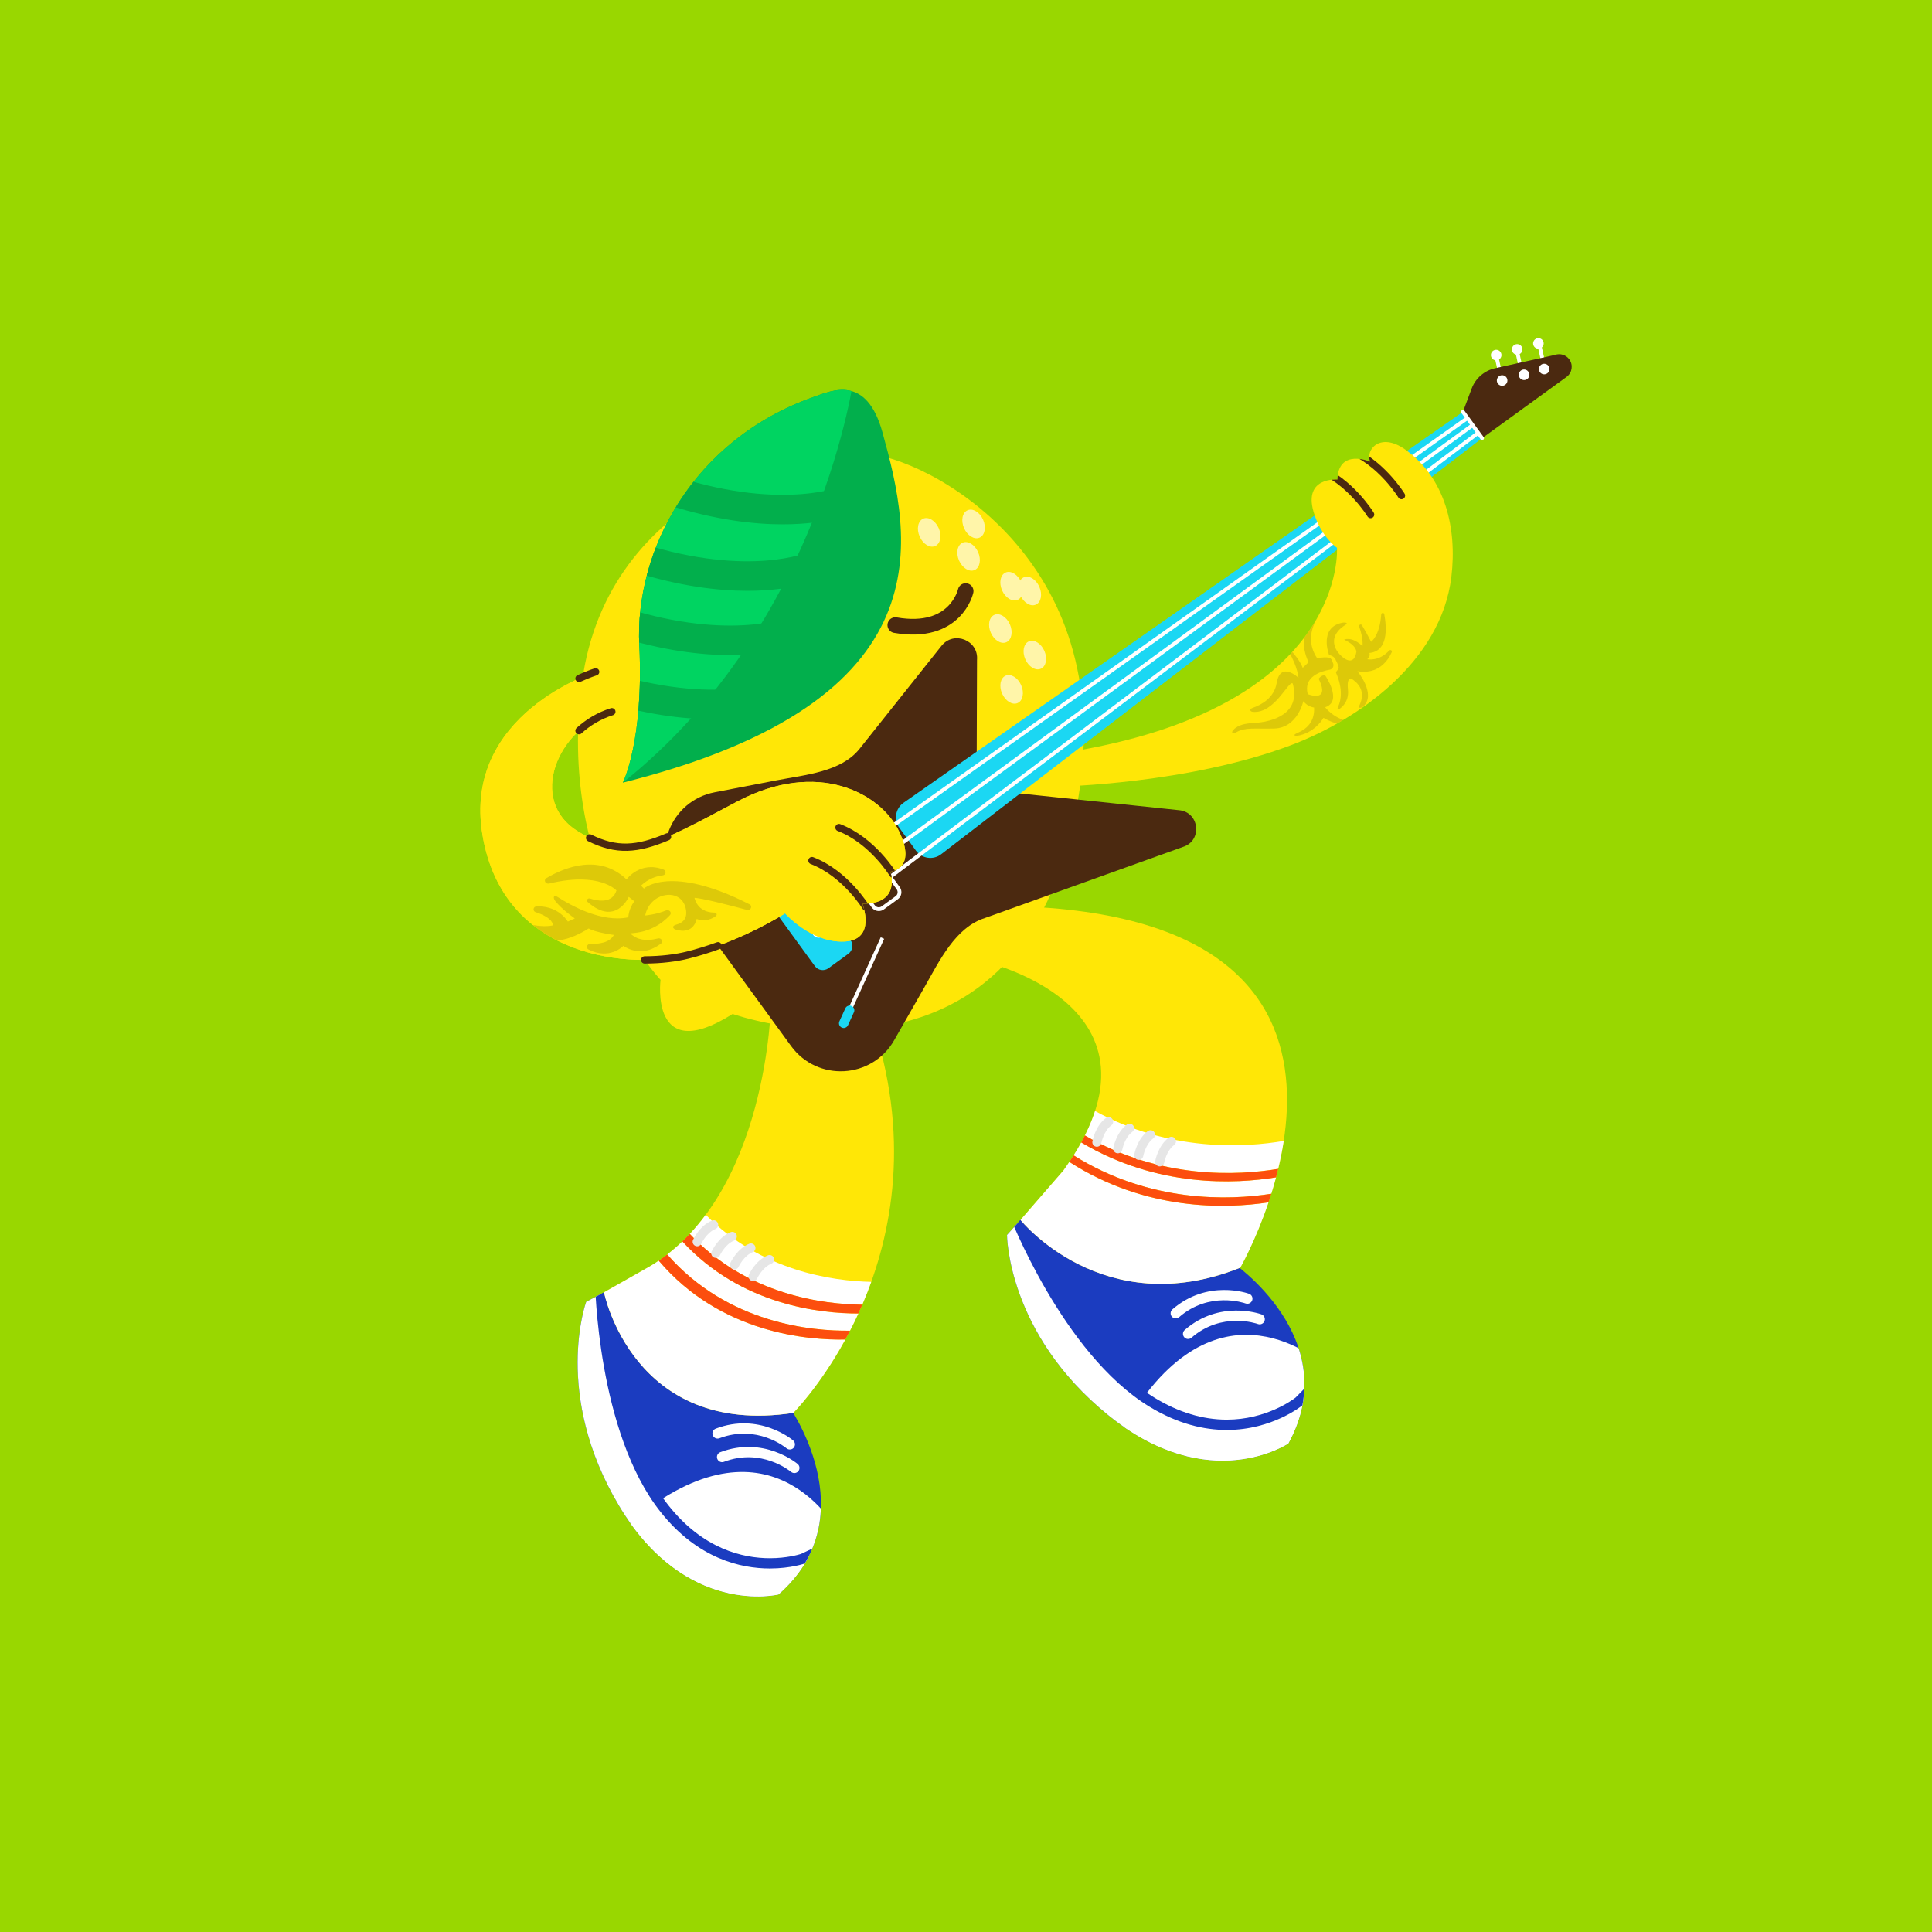 <?xml version="1.0" encoding="UTF-8"?>
<svg id="Capa_1" data-name="Capa 1" xmlns="http://www.w3.org/2000/svg" xmlns:xlink="http://www.w3.org/1999/xlink" viewBox="0 0 1600 1600">
  <defs>
    <style>
      .cls-1 {
        stroke-width: 6.04px;
      }

      .cls-1, .cls-2 {
        fill: none;
        stroke: #4b2910;
        stroke-linecap: round;
        stroke-miterlimit: 10;
      }

      .cls-2 {
        stroke-width: 12.97px;
      }

      .cls-3 {
        clip-path: url(#clippath);
      }

      .cls-4, .cls-5 {
        fill: #02af4c;
      }

      .cls-6, .cls-7 {
        fill: #ffe706;
      }

      .cls-8, .cls-9 {
        fill: #1b3cc0;
      }

      .cls-10 {
        clip-path: url(#clippath-1);
      }

      .cls-11 {
        clip-path: url(#clippath-4);
      }

      .cls-12 {
        clip-path: url(#clippath-3);
      }

      .cls-13 {
        clip-path: url(#clippath-2);
      }

      .cls-14 {
        clip-path: url(#clippath-5);
      }

      .cls-15, .cls-16 {
        opacity: .15;
      }

      .cls-15, .cls-17, .cls-18, .cls-19, .cls-9, .cls-20, .cls-21, .cls-22, .cls-23, .cls-7, .cls-24, .cls-25, .cls-5 {
        stroke-width: 0px;
      }

      .cls-15, .cls-20 {
        fill: #1d1d1b;
      }

      .cls-17 {
        fill: #fc4e0e;
      }

      .cls-18 {
        fill: #4b2910;
      }

      .cls-19 {
        fill: #99d700;
      }

      .cls-21 {
        fill: #1bd7f3;
      }

      .cls-22 {
        fill: #fff;
      }

      .cls-23 {
        fill: #fff5a9;
      }

      .cls-24 {
        fill: #e6e6e6;
      }

      .cls-25 {
        fill: #00d461;
      }
    </style>
    <clipPath id="clippath">
      <path class="cls-9" d="m652.47,1163.19s66.62,92.06-7.81,157.26c0,0-76.79,19.01-131.98-73.42-55.19-92.43-27.24-168.9-27.24-168.9l14.78-7.85,31.19,3.13,121.06,89.8Z"/>
    </clipPath>
    <clipPath id="clippath-1">
      <path class="cls-5" d="m730.82,358.08c23.9,86.21,56.27,222.12-215,290.07,0,0,17.49-34.87,13.62-113.59-3.88-78.72,44.2-170.59,144.54-205.88,15.14-5.33,43.54-18.58,56.85,29.39Z"/>
    </clipPath>
    <clipPath id="clippath-2">
      <path class="cls-7" d="m493.31,556.38s-110.62,34.66-93.76,135.07c17.56,104.6,125.31,110.68,169.96,99.52,44.65-11.16,80.68-34.57,80.68-34.57,0,0,21.31,24.35,48.71,23.34,27.4-1.01,15.22-31.46,15.22-31.46,0,0,30.44,3.04,23.34-26.38,0,0,22.24-2.03,7.06-33.49-15.18-31.46-67.22-59.96-134.19-24.51-69.38,36.73-90.08,49.99-131.68,24.63-41.6-25.37-17.6-84.92,28.07-99.13"/>
    </clipPath>
    <clipPath id="clippath-3">
      <path class="cls-7" d="m493.31,556.38s-110.62,34.66-93.76,135.07c17.56,104.6,125.31,110.68,169.96,99.52,44.65-11.16,80.68-34.57,80.68-34.57,0,0,21.31,24.35,48.71,23.34,27.4-1.01,15.22-31.46,15.22-31.46,0,0,30.44,3.04,23.34-26.38,0,0,22.24-2.03,7.06-33.49-15.18-31.46-67.22-59.96-134.19-24.51-69.38,36.73-90.08,49.99-131.68,24.63-41.6-25.37-17.6-84.92,28.07-99.13"/>
    </clipPath>
    <clipPath id="clippath-4">
      <path class="cls-7" d="m877.18,651.41s106.54-2.05,192.02-34.29c54.82-20.67,124.26-68.61,132.76-139.41,4.81-40.09-4.95-81.85-38.25-105.45-20.99-14.88-33.23.64-28.98,10.03,0,0-26.41-11.15-27.14,14.84,0,0-28.19-2.34-19.76,26.72,6.04,20.83,19.4,29.78,19.4,29.78,0,0,9.17,128.56-214.41,167.87"/>
    </clipPath>
    <clipPath id="clippath-5">
      <path class="cls-9" d="m1020.09,1045.07s94.26,63.46,46.85,150.32c0,0-65.54,44.3-149.2-23.46-83.66-67.75-83.77-149.18-83.77-149.18l11.16-12.46,30.36-7.81,144.59,42.59Z"/>
    </clipPath>
  </defs>
  <rect class="cls-19" width="1600" height="1600"/>
  <g>
    <g>
      <g>
        <path class="cls-8" d="m652.47,1163.19s66.62,92.06-7.81,157.26c0,0-76.79,19.01-131.98-73.42-55.19-92.43-27.24-168.9-27.24-168.9l14.78-7.85,31.19,3.13,121.06,89.8Z"/>
        <g class="cls-3">
          <path class="cls-22" d="m695.98,1271.81s-49.45-100.11-156.5-24.61c-107.06,75.5,55.56,107.53,55.56,107.53,0,0,85.92,9.7,100.95-82.93Z"/>
          <g>
            <path class="cls-22" d="m433.42,1259.32l19.53-165.97,43.97-41.35.13,9.67c0,.31.5,31.32,7.38,69.92,6.31,35.39,19.44,84.61,46.11,118.07,29.66,37.2,63.71,45.01,87.05,45.01,15.18,0,25.84-3.33,27.33-3.82l25.19-11.93-25.59,65.21-71.42,22.39-159.69-107.2Z"/>
            <path class="cls-9" d="m492.79,1061.73s1.65,124.4,54.42,190.59c30.75,38.57,66.17,46.62,90.38,46.62,17.34,0,28.93-4.13,28.93-4.13l15.7-7.44-20.92,53.31-67.53,21.17-155.83-104.61,19.04-161.84,35.79-33.67m8.26-19.46l-14.09,13.26-35.79,33.67-2.26,2.13-.36,3.08-19.04,161.84-.61,5.17,4.32,2.9,155.83,104.61,3.39,2.28,3.9-1.22,67.53-21.17,3.89-1.22,1.49-3.8,20.92-53.31,7.85-20-19.42,9.2-15.24,7.22c-1.88.6-11.81,3.53-25.75,3.53-22.41,0-55.12-7.53-83.73-43.41-50.37-63.18-52.55-184.18-52.57-185.39l-.26-19.35h0Z"/>
          </g>
          <path class="cls-22" d="m595.93,1210.36c1.06.59,2.36.72,3.58.26,31.04-11.77,54.61,7.5,55.6,8.32,1.81,1.51,4.48,1.27,5.99-.53,1.51-1.8,1.28-4.48-.51-5.99-1.14-.96-28.28-23.36-64.1-9.77-2.2.83-3.31,3.29-2.47,5.49.37.98,1.06,1.74,1.91,2.21Z"/>
          <path class="cls-22" d="m592.19,1190.85c1.06.59,2.36.72,3.58.26,31.04-11.77,54.61,7.5,55.6,8.32,1.8,1.5,4.49,1.27,5.99-.53,1.51-1.8,1.28-4.48-.51-5.99-1.14-.96-28.28-23.36-64.1-9.77-2.2.83-3.31,3.29-2.47,5.49.37.98,1.06,1.74,1.91,2.21Z"/>
        </g>
      </g>
      <path class="cls-7" d="m638.54,830.71s-2.2,159.44-100.56,218.15l-37.76,21.41s23.79,119.94,156.73,99.85c0,0,131.72-131.45,64.2-327.6"/>
      <path class="cls-22" d="m714.11,1080.48c2.56-6.03,5.08-12.31,7.44-18.9-32.08-.66-91.25-8.92-137.1-55.58-4.05,5.52-8.47,10.83-13.19,15.89,47.63,50.78,110.93,58.33,142.86,58.6Z"/>
      <path class="cls-22" d="m703.91,1102.02c2.39-4.54,4.68-9.29,6.96-14.25-31.41.06-97.06-6.81-145.78-59.68-3.92,3.82-8.1,7.44-12.54,10.81,50.27,57.45,120.3,63.56,151.35,63.12Z"/>
      <path class="cls-22" d="m500.21,1070.25s23.79,119.95,156.75,99.86c0,0,21.81-21.77,43.1-60.78-30.71.61-103.44-4.99-154.52-65.31-2.46,1.69-4.96,3.3-7.56,4.85l-37.76,21.38Z"/>
      <path class="cls-17" d="m565.09,1028.08c48.72,52.87,114.37,59.74,145.78,59.68,1.09-2.39,2.18-4.81,3.24-7.28-31.93-.27-95.23-7.82-142.86-58.6-1.99,2.13-4.02,4.17-6.16,6.2Z"/>
      <path class="cls-17" d="m545.53,1044.03c51.08,60.31,123.81,65.92,154.52,65.31v-.04c1.33-2.35,2.59-4.79,3.86-7.28-31.05.44-101.08-5.67-151.35-63.12-2.27,1.8-4.62,3.51-7.03,5.13Z"/>
      <path class="cls-24" d="m576.5,1032.02c1.71.4,3.52-.44,4.29-2.09.09-.19,4.35-9.16,11.65-12.1,1.93-.78,2.86-2.97,2.09-4.9-.78-1.93-2.97-2.87-4.9-2.09-10.16,4.09-15.46,15.47-15.68,15.95-.87,1.89-.03,4.13,1.86,4.99.23.11.47.19.71.24Z"/>
      <path class="cls-24" d="m591.93,1041.62c1.71.4,3.52-.44,4.29-2.09.09-.19,4.35-9.16,11.65-12.1,1.93-.78,2.86-2.97,2.09-4.9-.77-1.93-2.97-2.87-4.9-2.09-10.16,4.09-15.46,15.47-15.69,15.95-.87,1.89-.03,4.13,1.86,4.99.23.11.47.19.71.24Z"/>
      <path class="cls-24" d="m607.36,1051.21c1.71.4,3.52-.44,4.29-2.09.09-.19,4.35-9.16,11.65-12.1,1.93-.78,2.86-2.97,2.09-4.9-.78-1.93-2.97-2.87-4.9-2.09-10.16,4.09-15.46,15.47-15.69,15.95-.87,1.89-.03,4.13,1.86,4.99.23.11.47.19.71.24Z"/>
      <path class="cls-24" d="m622.79,1060.8c1.71.4,3.52-.44,4.29-2.1.08-.18,4.34-9.16,11.65-12.1,1.93-.78,2.87-2.97,2.09-4.9-.77-1.93-2.97-2.86-4.9-2.09-10.17,4.09-15.47,15.47-15.69,15.95-.86,1.89-.03,4.13,1.86,4.99.23.11.46.19.7.24Z"/>
    </g>
    <path class="cls-7" d="m606.74,839.71s217.62,77.09,277.33-138.77c59.71-215.86-94.21-310.94-156.58-323.79-62.37-12.85-224.25,30.84-245.48,187.59-21.23,156.76,65.02,246.7,65.02,246.7,0,0-9.29,71.95,59.71,28.27Z"/>
    <g>
      <path class="cls-4" d="m730.82,358.08c23.9,86.21,56.27,222.12-215,290.07,0,0,17.49-34.87,13.62-113.59-3.88-78.72,44.2-170.59,144.54-205.88,15.14-5.33,43.54-18.58,56.85,29.39Z"/>
      <g class="cls-10">
        <path class="cls-25" d="m707.53,310.01s-26.17,206.07-191.71,338.14c-165.54,132.07,48.45-297.44,48.45-297.44l143.25-40.7Z"/>
        <path class="cls-5" d="m604.7,542.52c-24.45,0-55.98-3.74-94.2-15.77l7.32-23.25c89.11,28.05,137.44,6.99,137.91,6.78l10.26,22.1c-1.39.65-22.37,10.14-61.29,10.14Z"/>
        <path class="cls-5" d="m590.48,595.62c-24.45,0-55.99-3.74-94.2-15.77l7.32-23.25c89.1,28.05,137.44,7,137.91,6.78l10.26,22.1c-1.39.65-22.36,10.13-61.28,10.13Z"/>
        <path class="cls-5" d="m618.96,489.28c-24.45,0-55.98-3.74-94.2-15.77l7.32-23.25c89.11,28.05,137.44,6.99,137.91,6.78l10.26,22.1c-1.39.65-22.37,10.14-61.29,10.14Z"/>
        <path class="cls-5" d="m648.23,434.24c-24.45,0-55.99-3.74-94.2-15.77l7.31-23.25c89.11,28.05,137.44,7,137.92,6.78l10.26,22.1c-1.39.65-22.36,10.13-61.28,10.13Z"/>
      </g>
    </g>
    <path class="cls-2" d="m799.71,489.51s-8.11,36.93-58.25,28.18"/>
    <g>
      <g>
        <path class="cls-18" d="m808.77,653.36l.35-106.83c1.4-16.31-19.21-24.51-29.4-11.7l-67.86,85.29c-15.26,19.19-44.75,21.48-68.83,26.13l-51.2,9.89c-36.62,7.07-53.46,49.82-31.5,79.96l94.79,130.15c21.75,29.86,67.06,27.35,85.37-4.74l24.77-43.39c12.85-22.51,25.86-50.15,50.59-57.92l163.85-58.82c16.3-5.12,13.69-28.96-3.34-30.42l-167.6-17.61Z"/>
        <path class="cls-22" d="m1276.61,287.97c-1.95,1.42-4.69.99-6.12-.96-1.42-1.95-.99-4.69.96-6.12,1.95-1.42,4.69-.99,6.12.96,1.42,1.95.99,4.69-.96,6.12Z"/>
        <path class="cls-22" d="m1259.02,292.91c-1.96,1.42-4.69.99-6.12-.96-1.42-1.95-.99-4.69.96-6.12,1.96-1.42,4.69-.99,6.12.96,1.42,1.95.99,4.69-.96,6.12Z"/>
        <path class="cls-22" d="m1241.65,297.62c-1.95,1.42-4.69.99-6.12-.96-1.42-1.95-.99-4.69.96-6.12,1.95-1.42,4.69-.99,6.12.96,1.42,1.95.99,4.69-.96,6.12Z"/>
        <rect class="cls-22" x="1274.8" y="286.83" width="3.13" height="11.53" transform="translate(-33.08 284.28) rotate(-12.55)"/>
        <rect class="cls-22" x="1256.25" y="291.67" width="3.13" height="11.53" transform="translate(-34.58 280.36) rotate(-12.55)"/>
        <rect class="cls-22" x="1238.87" y="294.76" width="3.13" height="11.53" transform="translate(-35.66 276.38) rotate(-12.54)"/>
        <path class="cls-21" d="m1227.42,362.88l-15.89-21.82-463.11,323.67c-6.88,4.69-8.51,14.14-3.61,20.87l13.71,18.83c4.9,6.73,14.4,8.07,20.97,2.97l447.92-344.53Z"/>
        <path class="cls-18" d="m1211.53,341.06l7.23-19.26c3.2-8.52,10.49-14.85,19.37-16.83l49.64-11.03c4.33-1.52,9.15-.02,11.86,3.69h0c3.39,4.65,2.36,11.16-2.3,14.54l-69.9,50.71-15.89-21.82Z"/>
        <path class="cls-22" d="m1281.41,309.17c-1.95,1.42-4.69.99-6.12-.96-1.42-1.96-.99-4.69.96-6.12,1.95-1.42,4.69-.99,6.12.96,1.42,1.96.99,4.69-.96,6.12Z"/>
        <path class="cls-22" d="m1264.74,313.93c-1.95,1.42-4.69.99-6.12-.96-1.42-1.96-.99-4.69.96-6.12,1.95-1.42,4.69-.99,6.12.96,1.42,1.96.99,4.69-.96,6.12Z"/>
        <path class="cls-22" d="m1246.57,318.66c-1.95,1.42-4.69.99-6.12-.96-1.42-1.95-.99-4.69.96-6.12,1.95-1.42,4.69-.99,6.12.96,1.42,1.95.99,4.69-.96,6.12Z"/>
        <path class="cls-21" d="m674.82,800.08l-44.96-61.73c-2.63-3.61-1.83-8.66,1.77-11.29l16.5-12.01c3.61-2.63,8.66-1.83,11.29,1.77l44.96,61.73c2.63,3.61,1.83,8.66-1.77,11.29l-16.5,12.01c-3.61,2.63-8.66,1.83-11.29-1.77Z"/>
        <path class="cls-22" d="m728.76,754.43c-2.54.35-5.19-.68-6.81-2.9l-31.42-43.15c-1.13-1.56-1.59-3.46-1.29-5.36.3-1.9,1.32-3.57,2.88-4.71l11.53-8.4c1.55-1.13,3.46-1.59,5.36-1.29,1.9.3,3.57,1.32,4.71,2.88l31.42,43.15c1.13,1.56,1.59,3.46,1.29,5.36-.3,1.9-1.32,3.57-2.88,4.71l-11.53,8.4c-1,.73-2.12,1.16-3.26,1.31Zm-21.43-62.73c-.66.09-1.29.34-1.85.75l-11.53,8.4c-.88.64-1.46,1.59-1.63,2.67-.17,1.08.09,2.16.73,3.04l31.42,43.15c1.32,1.82,3.88,2.22,5.7.9l11.53-8.4c.88-.64,1.46-1.59,1.63-2.67.17-1.08-.09-2.16-.73-3.04l-31.42-43.15c-.64-.88-1.59-1.46-2.67-1.63-.4-.06-.8-.07-1.19-.01Z"/>
        <path class="cls-22" d="m660.41,746.74c-2.55,1.86-6.13,1.3-7.99-1.26-1.86-2.55-1.3-6.13,1.26-7.99,2.55-1.86,6.13-1.3,7.99,1.26,1.86,2.55,1.3,6.13-1.26,7.99Z"/>
        <path class="cls-22" d="m670.87,761.11c-2.55,1.86-6.13,1.3-7.99-1.26-1.86-2.55-1.3-6.13,1.26-7.99,2.55-1.86,6.13-1.3,7.99,1.26,1.86,2.55,1.3,6.13-1.26,7.99Z"/>
        <path class="cls-22" d="m681.34,775.47c-2.55,1.86-6.13,1.3-7.99-1.26-1.86-2.55-1.3-6.13,1.26-7.99,2.55-1.86,6.13-1.3,7.99,1.26,1.86,2.55,1.3,6.13-1.26,7.99Z"/>
        <g>
          <rect class="cls-22" x="675.98" y="810.57" width="77.55" height="3.13" transform="translate(-320.32 1126.86) rotate(-65.56)"/>
          <path class="cls-21" d="m699.24,851.31c-.71.1-1.45,0-2.15-.32-1.96-.9-2.83-3.21-1.93-5.18l4.91-10.76c.9-1.97,3.22-2.83,5.18-1.93,1.96.9,2.83,3.21,1.93,5.18l-4.91,10.76c-.58,1.27-1.75,2.08-3.03,2.25Z"/>
        </g>
        <path class="cls-21" d="m645.04,682.04c-3.75,2.73-4.58,7.99-1.85,11.74,2.73,3.75,7.99,4.58,11.74,1.85,3.75-2.73,4.58-7.99,1.85-11.74-2.73-3.75-7.99-4.58-11.74-1.85Z"/>
        <path class="cls-21" d="m613.78,686.95c-3.75,2.73-4.58,7.99-1.85,11.74,2.73,3.75,7.99,4.58,11.74,1.85,3.75-2.73,4.58-7.99,1.85-11.74-2.73-3.75-7.99-4.58-11.74-1.85Z"/>
        <rect class="cls-22" x="599.21" y="541.01" width="678.66" height="3.13" transform="translate(-140.88 643.02) rotate(-35.35)"/>
        <rect class="cls-22" x="606.5" y="550.98" width="678.61" height="3.13" transform="translate(-143.71 665.67) rotate(-36.22)"/>
        <rect class="cls-22" x="614.05" y="561.42" width="678.7" height="3.13" transform="translate(-146.7 688.26) rotate(-37.06)"/>
        <path class="cls-22" d="m1227.63,364.43c-.55.07-1.12-.15-1.48-.63l-15.89-21.82c-.51-.7-.35-1.68.34-2.18.69-.51,1.67-.35,2.18.34l15.89,21.82c.51.7.35,1.68-.34,2.18-.22.16-.46.25-.71.29Z"/>
      </g>
      <g>
        <path class="cls-6" d="m493.31,556.38s-110.62,34.66-93.76,135.07c17.56,104.6,125.31,110.68,169.96,99.52,44.65-11.16,80.68-34.57,80.68-34.57,0,0,21.31,24.35,48.71,23.34,27.4-1.01,15.22-31.46,15.22-31.46,0,0,30.44,3.04,23.34-26.38,0,0,22.24-2.03,7.06-33.49-15.18-31.46-67.22-59.96-134.19-24.51-69.38,36.73-90.08,49.99-131.68,24.63-41.6-25.37-17.6-84.92,28.07-99.13"/>
        <g class="cls-13">
          <path class="cls-1" d="m739.54,724s-16.93-27.94-44.74-38.66"/>
          <path class="cls-1" d="m717.17,751.37s-16.93-27.94-44.74-38.66"/>
        </g>
      </g>
      <g>
        <path class="cls-6" d="m493.31,556.38s-110.62,34.66-93.76,135.07c17.56,104.6,125.31,110.68,169.96,99.52,44.65-11.16,80.68-34.57,80.68-34.57,0,0,21.31,24.35,48.71,23.34,27.4-1.01,15.22-31.46,15.22-31.46,0,0,30.44,3.04,23.34-26.38,0,0,22.24-2.03,7.06-33.49-15.18-31.46-67.22-59.96-134.19-24.51-69.38,36.73-90.08,49.99-131.68,24.63-41.6-25.37-17.6-84.92,28.07-99.13"/>
        <g class="cls-12">
          <path class="cls-1" d="m739.54,724s-16.93-27.94-44.74-38.66"/>
          <path class="cls-1" d="m717.17,751.37s-16.93-27.94-44.74-38.66"/>
          <path class="cls-15" d="m487.49,768.92s-17.09,11.49-30.32,9.76c0,0,.76,6.24,9.04,9.22,2.81,1.01,2.23,4.83-.81,4.87-7.49.1-16.41-3.06-21.96-16.24,0,0-17.95-3.58-32.9-15.3-2.43-1.91.19-5.44,3.09-4.17,12.63,5.52,31.28,12.04,44.17,9.33,0,0,1.22-5.87-14.18-10.98-2.88-.96-2.03-4.85,1.06-4.87,8.13-.04,18.5,2.33,25.61,12.67l5.76-2.59s-10.36-7.04-16.24-14.47c-1.96-2.48-1.62-5.63,2.16-3.19,11.36,7.3,36.79,21.32,58.41,16.7,0,0,.02-6.57,4.95-13.23l-4.63-3.69s-10.76,24.75-34.06,4.23c-1.43-1.26.04-3.44,1.92-2.84,7.71,2.47,18.62,3.81,21.96-6.65,0,0-13.84-15.84-55.74-5.78-3.05.73-4.94-2.92-2.28-4.48,15.98-9.38,43.95-20.14,66.38,1.06,0,0,11.27-15.64,30.71-8.09,2.57,1,1.94,4.46-.85,4.79-5.27.62-11.82,2.73-17.89,8.45l2.39,2.48s21.74-20.44,87.41,12.98c2.88,1.47,1.01,5.49-2.16,4.63-16.23-4.36-36.93-9.63-43.34-9.96,0,0,2.04,12.11,16.43,12.21,1.61.01,3.36,1.76.16,3.66-3.64,2.17-8.92,3.94-14.83,1.59,0,0-2.06,13.4-17.26,8.85-2.37-.71-3.75-3.05.53-4.17,4.96-1.31,9.81-4.82,7.59-13.9-4.13-16.89-29.57-13.17-33.46,6.36,0,0,8.38-.53,17.28-4.16,2.65-1.08,5.11,1.81,3.26,3.84-5.95,6.55-16.38,14.29-32.79,15.09,0,0,6.38,8.63,22.77,4.26,2.83-.75,4.81,2.61,2.53,4.3-7.37,5.48-18.6,10.03-31.17,1.84,0,0-11.09,11.9-28.69,3.1-2.58-1.29-1.49-4.84,1.47-4.76,7.2.21,16.05-.98,19.41-7.41,0,0-15.05-1.91-20.89-5.36Z"/>
        </g>
      </g>
      <path class="cls-1" d="m479.51,605.12c7.61-6.95,16.85-12.5,27.2-15.72"/>
      <path class="cls-1" d="m552.84,693.01c-25.22,10.69-42.37,11.93-64.55.89"/>
      <path class="cls-1" d="m533.89,794.97c13.74-.03,26.11-1.62,35.61-4,8.79-2.2,17.24-4.87,25.15-7.74"/>
      <path class="cls-1" d="m493.31,556.38s-5.47,1.71-13.8,5.49"/>
      <g>
        <path class="cls-6" d="m877.18,651.41s106.54-2.05,192.02-34.29c54.82-20.67,124.26-68.61,132.76-139.41,4.81-40.09-4.95-81.85-38.25-105.45-20.99-14.88-33.23.64-28.98,10.03,0,0-26.41-11.15-27.14,14.84,0,0-28.19-2.34-19.76,26.72,6.04,20.83,19.4,29.78,19.4,29.78,0,0,9.17,128.56-214.41,167.87"/>
        <g class="cls-11">
          <path class="cls-1" d="m1160.65,410.43s-16.93-27.94-44.74-38.66"/>
          <path class="cls-1" d="m1135.08,426.12s-16.93-27.94-44.74-38.66"/>
          <g class="cls-16">
            <path class="cls-20" d="m1075.36,561.37s-.55-8.79-7.87-21.38c-1.38-2.38-2.22-5.36,1.09-1.88,3.59,3.77,7.91,9.11,10.31,14.97l4.81-4.69s-11.52-21.69,4.53-36.58c1.66-1.54,4.11-2.41,2.18.92-3.93,6.76-8.42,19.17.37,32.35,0,0,4.78-1.04,9.27-.55,1.44.16,2.66,1.15,3.15,2.52l.9,2.54c.78,2.2-.56,4.6-2.86,5.01-7.61,1.36-21.97,5.85-18.23,20.25,0,0,18.99,7.69,9.08-12.74,0,0,1.89-3.14,5.29-2.89,0,0,15,21.61.05,26.49,0,0,7.29,10.38,24.27,13.14,2.75.45,5.07,2.67-2.02,2.57-5.87-.08-13.91-1.6-23.66-6.89,0,0-6.11,11.23-19.61,14.42-3.56.84-7.09.2-1.54-2.15,6.75-2.85,14.07-8.76,13.41-20.9,0,0-5.01-.29-8.92-5.21,0,0-4.71,22.07-24.06,22.63-15.57.45-24.19-1.25-31.38,3.08-1.74,1.05-5.24,1.13-2.47-1.95,2.37-2.63,6.89-5.18,15.53-5.58,18.74-.87,40.26-8.54,33.61-32.79-3.15-3.38-14.77,25.14-33.05,23.46-1.99-.18-3.57-2.1.03-3.37,7-2.46,17.67-8.18,19.71-20.51,3.1-18.65,18.11-4.3,18.11-4.3Z"/>
            <path class="cls-20" d="m1100.73,542.55s-9.16-23.44,11.57-26.94c1.86-.31,4.46.31,2.1,1.77-5.26,3.24-12.97,10.03-8.05,20.11,1.74,3.58,6.1,7.84,9.31,9.04,3.12,1.17,6.42.46,7.63-6.52,0,0,.69-5.28-10.14-10.24,0,0,5.88-3.25,15.22,5.28,0,0,.86-5.92-2.73-16.15-.51-1.46,1.47-2.43,2.27-1.11,1.99,3.23,4.49,7.65,7.6,13.7,0,0,7.09-4.78,8.37-22.68.11-1.48,2.24-1.64,2.51-.18,2.2,11.93,3.11,30.59-12.28,32.13,0,0,1.08,3.03-1.8,5.16,0,0,9.41,2.28,18.16-7.17.99-1.07,2.71.02,2.12,1.35-3.57,7.88-11.58,18.5-28.41,15.79,0,0,15.63,18.64,5.07,28.98-1.51,1.48-4.84,2.15-3.52-.5,2.58-5.21,4.76-14.12-4.93-21.22,0,0-5.9-5.19-4.46,8.12.8,7.44-2.63,12.17-5.82,14.9-2.51,2.15-3.5,1.67-2.22-1.17,2.23-4.95,4.16-14.3-2.05-28.35,0,0,2.24-2.41,2.37-3.45.22-1.65-2.23-6.26-2.23-6.26-.87-2.43-3.07-4.14-5.65-4.38h0Z"/>
          </g>
        </g>
      </g>
    </g>
    <g>
      <g>
        <path class="cls-8" d="m1020.09,1045.07s94.26,63.46,46.85,150.32c0,0-65.54,44.3-149.2-23.46-83.66-67.75-83.77-149.18-83.77-149.18l11.16-12.46,30.36-7.81,144.59,42.59Z"/>
        <g class="cls-14">
          <path class="cls-22" d="m1098.37,1132.05s-80.91-76.94-155.4,30.82c-74.49,107.77,89.2,81.81,89.2,81.81,0,0,84-20.49,66.19-112.63Z"/>
          <g>
            <path class="cls-22" d="m847.58,1210.79l-38.85-162.53,27.03-53.97,3.46,9.03c.44,1.15,44.75,115.37,114.99,158.05,20.32,12.35,41.09,18.61,61.75,18.61,34.53,0,57.78-17.73,59.83-19.35l19.54-19.87-1.55,70.04-59.33,45.63-186.85-45.62Z"/>
            <path class="cls-9" d="m835.24,1004.84s44.41,116.21,116.76,160.17c23.68,14.39,45.42,19.22,63.96,19.22,38.11,0,62.69-20.45,62.69-20.45l12.18-12.39-1.27,57.26-56.1,43.14-182.34-44.52-37.89-158.49,22-43.94m1.04-21.1l-8.66,17.29-22,43.94-1.39,2.77.72,3.02,37.89,158.49,1.21,5.06,5.05,1.23,182.34,44.52,3.97.97,3.24-2.49,56.1-43.14,3.23-2.49.09-4.08,1.27-57.26.48-21.48-15.06,15.32-11.82,12.02c-2.63,2.04-24.65,18.27-56.98,18.27-19.86,0-39.89-6.05-59.54-17.99-28.32-17.21-56.82-49.48-82.43-93.34-19.61-33.58-30.68-62.31-30.79-62.59l-6.91-18.06h0Z"/>
          </g>
          <path class="cls-22" d="m983.27,1108.84c1.2.19,2.47-.13,3.45-.99,25.08-21.75,53.85-11.78,55.06-11.34,2.22.79,4.65-.35,5.45-2.56.8-2.21-.34-4.64-2.54-5.45-1.4-.51-34.6-12.19-63.54,12.92-1.78,1.54-1.97,4.23-.43,6.01.68.79,1.6,1.27,2.55,1.42Z"/>
          <path class="cls-22" d="m973.04,1091.81c1.2.19,2.47-.13,3.45-.99,25.08-21.75,53.85-11.78,55.06-11.34,2.21.79,4.65-.35,5.45-2.56.8-2.21-.34-4.64-2.54-5.45-1.4-.51-34.6-12.19-63.54,12.92-1.78,1.54-1.97,4.23-.43,6.01.68.79,1.6,1.27,2.55,1.42Z"/>
        </g>
      </g>
      <path class="cls-7" d="m810.86,795.23s169.15,35.55,69.86,174.06l-35.58,41s68.12,85.09,181.98,39.55c0,0,163.27-286.34-180.59-299.18"/>
      <path class="cls-22" d="m1058.53,968v-.03c1.81-7.45,3.37-15.19,4.61-23.1-31.95,5.47-94.18,9.36-156.26-24.77-2.07,6.43-4.86,13.17-8.41,20.23,63.01,36.66,126.98,33.15,160.06,27.66Z"/>
      <path class="cls-22" d="m1052.82,988.63c1.38-4.38,2.69-8.92,3.95-13.6-33.62,5.49-98.13,8.71-161.33-28.9-1.9,3.49-4.01,7.07-6.31,10.7,63.38,39.62,128.85,37.21,163.69,31.8Z"/>
      <path class="cls-22" d="m845.14,1010.3s68.12,85.08,181.99,39.56c0,0,12.57-22.02,23.39-54.11-35.62,5.38-101.52,7.26-164.95-33.49-1.51,2.32-3.15,4.68-4.85,7.05l-35.58,40.99Z"/>
      <path class="cls-17" d="m885.57,962.25c63.43,40.75,129.33,38.87,164.95,33.49.77-2.32,1.54-4.67,2.3-7.11-34.85,5.41-100.32,7.82-163.69-31.8-1.11,1.78-2.29,3.61-3.55,5.42Z"/>
      <path class="cls-17" d="m895.43,946.13c63.2,37.61,127.71,34.39,161.33,28.9.62-2.32,1.22-4.64,1.76-7.02-33.08,5.49-97.05,9-160.06-27.66-.96,1.89-1.95,3.83-3.04,5.79Z"/>
      <path class="cls-24" d="m908.47,949.68c1.76-.04,3.3-1.31,3.63-3.1.04-.21,1.92-9.96,8.25-14.63,1.67-1.24,2.03-3.59.79-5.27-1.24-1.68-3.59-2.03-5.27-.79-8.81,6.5-11.1,18.84-11.19,19.37-.37,2.05,1,4,3.05,4.37.25.04.5.06.74.06Z"/>
      <path class="cls-24" d="m925.81,955.11c1.76-.04,3.3-1.31,3.63-3.1.04-.21,1.92-9.96,8.25-14.63,1.67-1.24,2.03-3.59.79-5.27-1.23-1.68-3.59-2.03-5.27-.79-8.81,6.51-11.1,18.85-11.19,19.37-.37,2.05,1,4,3.05,4.37.25.04.5.06.74.06Z"/>
      <path class="cls-24" d="m943.15,960.53c1.76-.04,3.3-1.31,3.63-3.1.04-.21,1.92-9.96,8.25-14.63,1.67-1.24,2.03-3.59.79-5.27-1.24-1.68-3.59-2.03-5.27-.79-8.81,6.51-11.1,18.85-11.19,19.37-.37,2.05,1,4,3.05,4.37.25.04.5.06.74.06Z"/>
      <path class="cls-24" d="m960.49,965.96c1.76-.04,3.3-1.31,3.63-3.1.04-.19,1.91-9.95,8.25-14.63,1.68-1.24,2.03-3.59.8-5.27-1.23-1.67-3.59-2.03-5.27-.8-8.82,6.51-11.11,18.85-11.2,19.37-.36,2.05,1,4.01,3.05,4.37.25.04.5.06.74.06Z"/>
    </g>
    <g>
      <ellipse class="cls-23" cx="856.99" cy="542.57" rx="8.62" ry="12.37" transform="translate(-145.93 391.02) rotate(-23.75)"/>
      <ellipse class="cls-23" cx="837.76" cy="570.97" rx="8.62" ry="12.37" transform="translate(-158.99 385.69) rotate(-23.75)"/>
      <ellipse class="cls-23" cx="828.43" cy="520.6" rx="8.62" ry="12.37" transform="translate(-139.5 377.66) rotate(-23.75)"/>
      <ellipse class="cls-23" cx="852.83" cy="489.51" rx="8.62" ry="12.37" transform="translate(-124.92 384.85) rotate(-23.75)"/>
      <ellipse class="cls-23" cx="837.76" cy="485.53" rx="8.62" ry="12.37" transform="translate(-124.59 378.45) rotate(-23.75)"/>
      <ellipse class="cls-23" cx="802.14" cy="460.83" rx="8.62" ry="12.37" transform="translate(-117.66 362.01) rotate(-23.75)"/>
      <ellipse class="cls-23" cx="806.27" cy="433.98" rx="8.62" ry="12.37" transform="translate(-106.5 361.4) rotate(-23.75)"/>
      <ellipse class="cls-23" cx="769.5" cy="440.94" rx="8.62" ry="12.37" transform="translate(-112.41 347.19) rotate(-23.75)"/>
    </g>
  </g>
</svg>